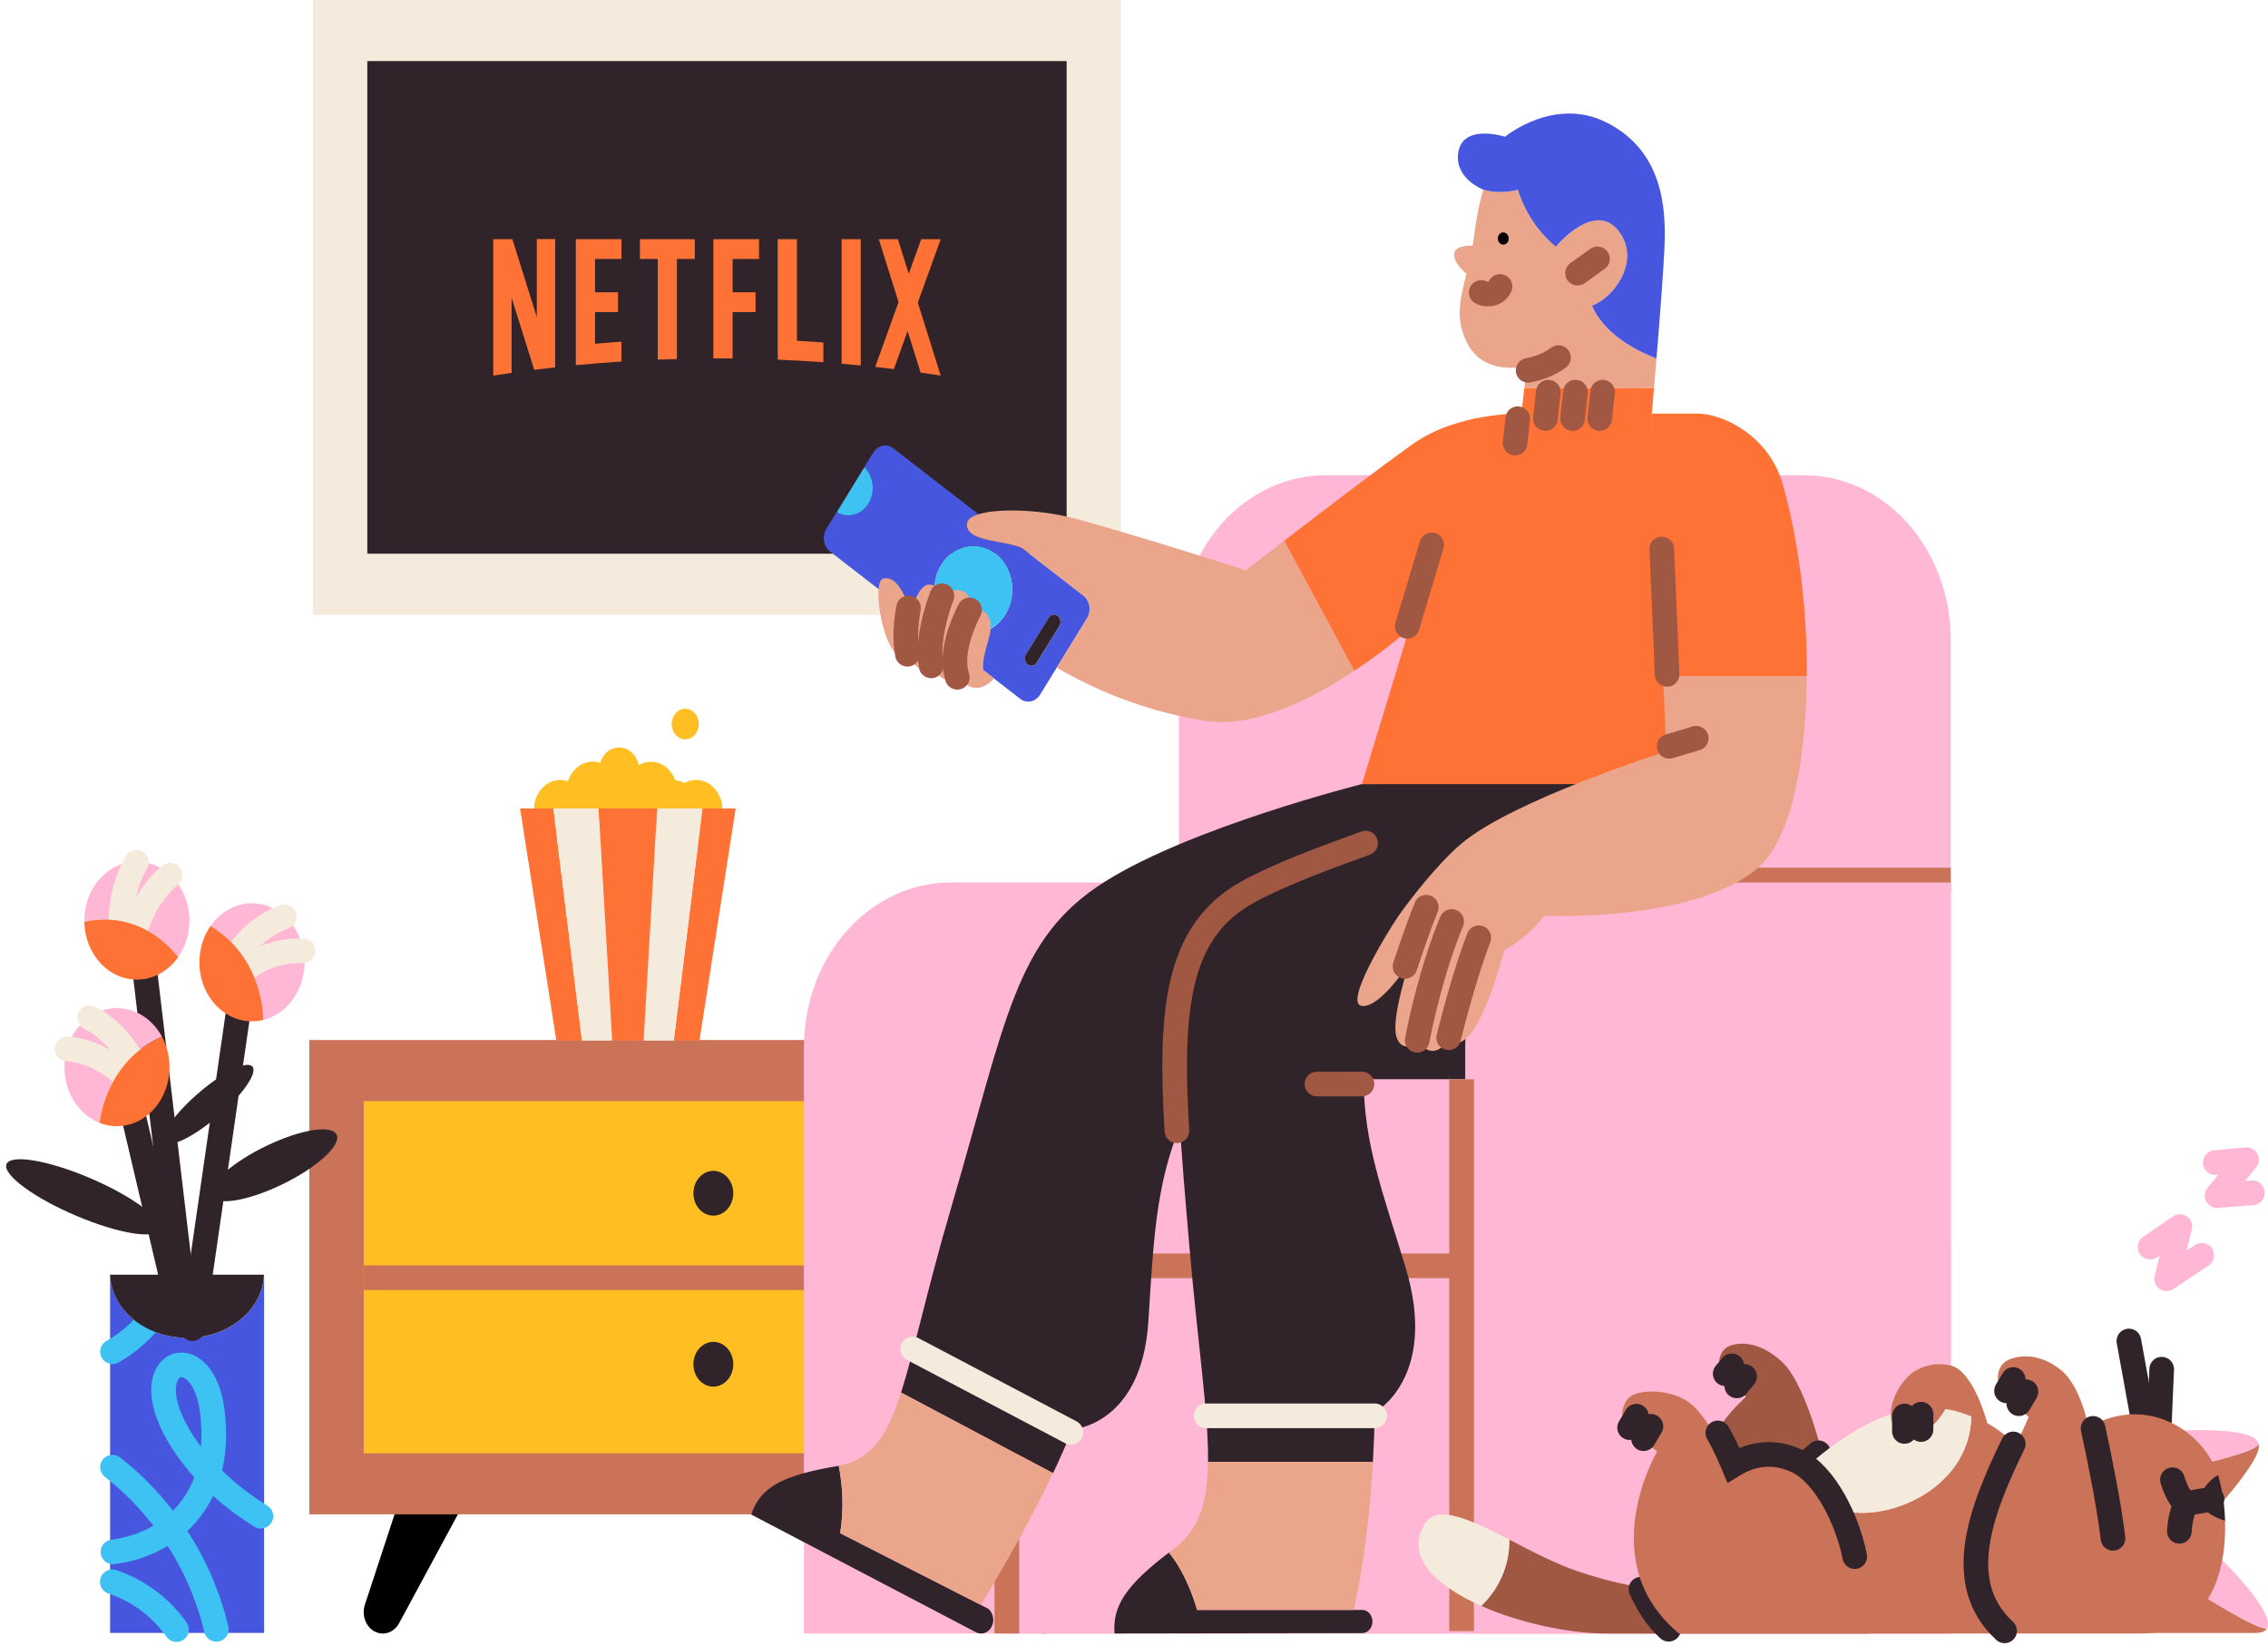 <svg width="368" height="267" viewBox="0 0 368 267" fill="none" xmlns="http://www.w3.org/2000/svg">
<path d="M62.103 264.997C61.605 264.997 61.114 264.862 60.673 264.603C60.231 264.344 59.852 263.969 59.568 263.51C59.283 263.051 59.101 262.522 59.038 261.967C58.975 261.412 59.032 260.849 59.204 260.324L66.783 237.257H78.835L64.746 263.346C64.468 263.852 64.079 264.27 63.616 264.559C63.153 264.848 62.632 264.999 62.103 264.997Z" fill="black"/>
<path d="M169.389 264.997C169.887 264.997 170.378 264.862 170.819 264.603C171.261 264.344 171.64 263.969 171.924 263.51C172.209 263.051 172.391 262.522 172.454 261.967C172.517 261.412 172.46 260.849 172.288 260.324L164.709 237.257H152.657L166.747 263.346C167.024 263.852 167.413 264.27 167.876 264.559C168.339 264.848 168.86 264.999 169.389 264.997Z" fill="black"/>
<path d="M181.301 168.717H50.191V245.661H181.301V168.717Z" fill="#CA7358"/>
<path d="M172.482 178.624H59.01V235.754H172.482V178.624Z" fill="#FFBE21"/>
<path d="M172.629 207.278H59.01" stroke="#CA7358" stroke-width="4" stroke-miterlimit="10"/>
<path d="M115.746 197.206C117.532 197.206 118.98 195.58 118.98 193.574C118.98 191.567 117.532 189.941 115.746 189.941C113.96 189.941 112.512 191.567 112.512 193.574C112.512 195.58 113.96 197.206 115.746 197.206Z" fill="#30242A"/>
<path d="M115.746 224.946C117.532 224.946 118.98 223.32 118.98 221.313C118.98 219.307 117.532 217.681 115.746 217.681C113.96 217.681 112.512 219.307 112.512 221.313C112.512 223.32 113.96 224.946 115.746 224.946Z" fill="#30242A"/>
<path d="M90.906 136.113C93.26 136.113 95.168 133.969 95.168 131.324C95.168 128.68 93.26 126.536 90.906 126.536C88.552 126.536 86.643 128.68 86.643 131.324C86.643 133.969 88.552 136.113 90.906 136.113Z" fill="#FFBE21"/>
<path d="M112.953 136.113C115.307 136.113 117.216 133.969 117.216 131.324C117.216 128.68 115.307 126.536 112.953 126.536C110.599 126.536 108.691 128.68 108.691 131.324C108.691 133.969 110.599 136.113 112.953 136.113Z" fill="#FFBE21"/>
<path d="M101.929 126.536C101.357 126.536 100.792 126.682 100.277 126.962C100.02 126.004 99.503 125.16 98.798 124.549C98.093 123.937 97.235 123.589 96.345 123.552C95.455 123.515 94.577 123.792 93.834 124.343C93.091 124.895 92.519 125.693 92.2 126.627C91.881 127.562 91.83 128.584 92.054 129.553C92.277 130.521 92.765 131.387 93.449 132.029C94.132 132.67 94.977 133.056 95.865 133.132C96.753 133.207 97.64 132.969 98.402 132.45C98.664 133.172 99.095 133.799 99.65 134.266C100.206 134.733 100.863 135.021 101.553 135.1C102.243 135.179 102.939 135.045 103.566 134.714C104.194 134.383 104.729 133.866 105.115 133.219C105.501 132.571 105.723 131.819 105.757 131.041C105.792 130.263 105.637 129.489 105.309 128.802C104.982 128.116 104.494 127.542 103.899 127.143C103.304 126.743 102.623 126.534 101.929 126.536Z" fill="#FFBE21"/>
<path d="M109.552 126.549C109.259 125.746 108.777 125.048 108.159 124.529C107.54 124.01 106.807 123.689 106.038 123.602C105.27 123.514 104.495 123.663 103.796 124.031C103.097 124.4 102.5 124.976 102.069 125.696C101.639 126.416 101.39 127.255 101.351 128.121C101.312 128.988 101.483 129.85 101.846 130.616C102.209 131.382 102.75 132.022 103.412 132.469C104.074 132.916 104.832 133.153 105.604 133.154C105.752 133.153 105.9 133.145 106.048 133.127C106.395 133.749 106.879 134.26 107.452 134.612C108.026 134.964 108.67 135.145 109.324 135.138C109.977 135.13 110.618 134.935 111.185 134.57C111.752 134.204 112.226 133.682 112.562 133.053C112.898 132.423 113.085 131.707 113.104 130.973C113.124 130.239 112.976 129.512 112.674 128.861C112.372 128.21 111.926 127.657 111.38 127.255C110.833 126.852 110.204 126.614 109.552 126.562V126.549Z" fill="#FFBE21"/>
<path d="M100.46 128.517C102.246 128.517 103.693 126.891 103.693 124.885C103.693 122.879 102.246 121.252 100.46 121.252C98.674 121.252 97.226 122.879 97.226 124.885C97.226 126.891 98.674 128.517 100.46 128.517Z" fill="#FFBE21"/>
<path d="M111.189 119.931C112.407 119.931 113.394 118.822 113.394 117.455C113.394 116.087 112.407 114.978 111.189 114.978C109.972 114.978 108.985 116.087 108.985 117.455C108.985 118.822 109.972 119.931 111.189 119.931Z" fill="#FFBE21"/>
<path d="M84.388 131.159L90.268 168.806H94.433L89.78 131.159H84.388Z" fill="#FF7235"/>
<path d="M113.982 131.159L109.326 168.806H113.491L119.371 131.159H113.982Z" fill="#FF7235"/>
<path d="M106.633 131.159L104.434 168.806H109.326L113.982 131.159H106.633Z" fill="#F5EBDD"/>
<path d="M89.78 131.159L94.433 168.806H99.325L97.129 131.159H89.78Z" fill="#F5EBDD"/>
<path d="M97.129 131.159L99.325 168.806H104.434L106.633 131.159H97.129Z" fill="#FF7235"/>
<path d="M154.223 143.16H209.228V265H130.444V169.869C130.445 162.785 132.951 155.992 137.41 150.983C141.869 145.974 147.917 143.16 154.223 143.16Z" fill="#FFB7D5"/>
<path d="M215.075 77.093H292.75C299.056 77.094 305.104 79.909 309.563 84.918C314.022 89.928 316.526 96.722 316.526 103.806V264.997H191.296V103.806C191.296 96.721 193.801 89.927 198.261 84.917C202.72 79.908 208.768 77.093 215.075 77.093Z" fill="#FFB7D5"/>
<path d="M187.148 175.695H292.75C299.056 175.695 305.103 178.51 309.562 183.519C314.02 188.527 316.526 195.32 316.526 202.404V264.997H163.369V202.404C163.37 195.32 165.875 188.526 170.335 183.517C174.794 178.509 180.842 175.695 187.148 175.695Z" fill="#FFB7D5"/>
<path d="M237.302 205.346H173.176" stroke="#CA7358" stroke-width="4" stroke-miterlimit="10"/>
<path d="M163.369 202.404V264.997" stroke="#CA7358" stroke-width="4" stroke-miterlimit="10"/>
<path d="M316.526 142.767H266.804" stroke="#CA7358" stroke-width="4" stroke-miterlimit="10"/>
<path d="M181.889 0H50.779V99.731H181.889V0Z" fill="#F5EBDD"/>
<path d="M173.07 9.907H59.598V89.824H173.07V9.907Z" fill="#30242A"/>
<path d="M142.009 59.522C143.021 59.63 144.029 59.749 145.037 59.871L147.265 53.699L149.379 60.443C150.467 60.595 151.551 60.754 152.633 60.922L148.923 49.096L152.633 38.803H149.491L149.458 38.852L147.454 44.413L145.69 38.799H142.591L145.796 49.01L142.009 59.522Z" fill="#FF7235"/>
<path d="M139.66 59.28V38.806H136.559V59.003C137.594 59.091 138.628 59.187 139.66 59.29" fill="#FF7235"/>
<path d="M116.36 58.135C117.197 58.135 118.034 58.14 118.871 58.151V50.625H122.596V47.422H118.871V42.009H123.16V38.803H115.746V58.138H116.352" fill="#FF7235"/>
<path d="M106.73 58.343C107.765 58.303 108.788 58.267 109.834 58.24V42.009H112.733V38.803H103.832V42.009H106.73V58.343Z" fill="#FF7235"/>
<path d="M83.01 60.489V48.29L86.681 59.994C87.81 59.853 88.942 59.719 90.077 59.591V38.786H87.102V51.441L83.136 38.803H80.035V60.928H80.052C81.034 60.776 82.022 60.631 83.01 60.489Z" fill="#FF7235"/>
<path d="M100.842 42.009V38.803H93.434V59.244C95.892 59.006 98.359 58.806 100.836 58.643V55.437C99.404 55.529 97.975 55.639 96.55 55.767V50.628H100.275V47.422H96.55V42.009H100.842Z" fill="#FF7235"/>
<path d="M129.31 55.285V38.803H126.194V58.343C128.673 58.446 131.141 58.587 133.599 58.765V55.559C132.172 55.453 130.743 55.363 129.31 55.288" fill="#FF7235"/>
<path d="M220.987 127.197C220.987 127.197 193.354 134.131 179.243 143.048C164.733 152.215 163.369 165.081 154.312 195.981C150.337 209.521 148.341 219.243 146.204 225.9L170.865 238.981C172.041 236.531 173.087 234.12 173.952 231.881C173.952 231.881 185.258 231.316 186.337 214.319C187.142 201.621 187.53 192.223 191.475 182.739L258.882 127.051L220.987 127.197Z" fill="#30242A"/>
<path d="M136.089 237.785C135.965 237.808 135.842 237.835 135.715 237.855C126.981 239.344 123.336 241.253 121.899 245.701L158.351 264.789C158.767 265.007 159.238 265.056 159.682 264.927C160.127 264.798 160.518 264.499 160.788 264.082C160.942 263.844 161.053 263.575 161.113 263.289C161.174 263.003 161.183 262.707 161.141 262.417C161.099 262.127 161.006 261.849 160.868 261.6C160.729 261.351 160.548 261.135 160.335 260.964L136.324 248.723C136.89 245.095 136.81 241.378 136.089 237.785Z" fill="#30242A"/>
<path d="M170.865 238.981L146.204 225.9C144.943 229.83 143.632 232.696 141.836 234.661C140.342 236.312 138.508 237.303 136.089 237.785C136.81 241.378 136.89 245.095 136.324 248.723L160.347 260.965C160.254 260.89 160.156 260.825 160.053 260.77L159.171 260.297C160.6 257.986 162.843 254.215 165.241 249.855C167.146 246.438 169.119 242.666 170.865 238.981Z" fill="#EAA58B"/>
<path d="M173.749 232.35L148.082 218.837" stroke="#F5EBDD" stroke-width="4" stroke-linecap="round" stroke-linejoin="round"/>
<path d="M272.872 140.541L271.843 127.814H251.559C251.559 127.814 217.459 136.981 202.963 144.791C188.535 152.558 190.267 170.599 192.986 202.179C194.373 218.278 196.105 229.335 196.014 237.164H222.765C222.912 234.624 223.01 231.943 223.059 229.123C223.059 229.123 233.495 223.572 228.056 205.574C224.414 193.521 221.269 185.539 221.269 175.07H244.798C248.715 175.071 252.589 174.155 256.173 172.38C259.757 170.604 262.972 168.01 265.613 164.761C268.255 161.512 270.265 157.68 271.514 153.51C272.764 149.34 273.226 144.923 272.872 140.541Z" fill="#30242A"/>
<path d="M189.661 251.86C182.865 257.051 180.466 260.446 180.842 264.987L221.089 264.927C221.521 264.907 221.928 264.7 222.227 264.351C222.525 264.001 222.692 263.535 222.692 263.05C222.692 262.565 222.525 262.099 222.227 261.749C221.928 261.4 221.521 261.193 221.089 261.173H194.235C194.235 261.173 192.766 255.598 189.661 251.86Z" fill="#30242A"/>
<path d="M196.014 237.165C195.964 241.623 195.323 245.037 193.689 247.732C192.807 249.16 191.685 250.38 190.385 251.322L189.661 251.86C192.769 255.588 194.236 261.173 194.236 261.173H219.658C220.623 256.744 221.361 252.256 221.869 247.732C222.233 244.575 222.551 241.038 222.774 237.165H196.014Z" fill="#EAA58B"/>
<path d="M221.574 136.773C215.078 139.105 207.411 141.958 202.466 144.699C191.175 150.95 189.735 163.139 190.96 183.435" stroke="#A15842" stroke-width="4" stroke-linecap="round" stroke-linejoin="round"/>
<path d="M220.987 175.853H213.693" stroke="#A15842" stroke-width="4" stroke-linecap="round" stroke-linejoin="round"/>
<path d="M223.044 229.681H195.705" stroke="#F5EBDD" stroke-width="4" stroke-miterlimit="10" stroke-linecap="round"/>
<path d="M261.522 143.16H316.526V265H237.743V169.869C237.743 162.785 240.249 155.992 244.708 150.983C249.168 145.974 255.216 143.16 261.522 143.16Z" fill="#FFB7D5"/>
<path d="M237.155 175.084V264.604" stroke="#CA7358" stroke-width="4" stroke-miterlimit="10"/>
<path d="M30.348 217.02C23.587 217.02 18.072 212.466 17.863 206.783V264.904H42.851V206.783C42.624 212.466 37.118 217.02 30.348 217.02Z" fill="#4756DF"/>
<path d="M18.328 251.751C26.529 250.76 36.298 244.321 34.464 229.074C32.994 216.855 22.264 220.323 28.437 231.881C32.065 238.674 38.029 243.3 42.33 245.959" stroke="#3EC1F3" stroke-width="4" stroke-miterlimit="10" stroke-linecap="round"/>
<path d="M18.254 238.013C23.143 241.771 31.803 250.404 35.105 264.316" stroke="#3EC1F3" stroke-width="4" stroke-miterlimit="10" stroke-linecap="round"/>
<path d="M18.225 256.605C21.432 257.672 25.545 259.971 28.64 264.356" stroke="#3EC1F3" stroke-width="4" stroke-miterlimit="10" stroke-linecap="round"/>
<path d="M27.179 209.808C25.098 213.88 21.995 217.173 18.257 219.276" stroke="#3EC1F3" stroke-width="4" stroke-miterlimit="10" stroke-linecap="round"/>
<path d="M30.348 217.02C37.109 217.02 42.624 212.466 42.833 206.783H17.855C18.072 212.466 23.578 217.02 30.348 217.02Z" fill="#30242A"/>
<path d="M23.293 155.762L30.054 212.892" stroke="#30242A" stroke-width="4" stroke-miterlimit="10" stroke-linecap="round"/>
<path d="M21.129 178.786L29.037 212.413" stroke="#30242A" stroke-width="4" stroke-miterlimit="10" stroke-linecap="round"/>
<path d="M45.66 192.203C51.291 189.498 55.316 185.889 54.651 184.142C53.986 182.394 48.882 183.17 43.251 185.875C37.62 188.579 33.595 192.188 34.26 193.936C34.925 195.683 40.029 194.907 45.66 192.203Z" fill="#30242A"/>
<path d="M25.843 199.406C26.417 197.698 21.329 193.961 14.479 191.059C7.629 188.158 1.612 187.191 1.038 188.899C0.465 190.607 5.553 194.344 12.403 197.246C19.252 200.147 25.27 201.114 25.843 199.406Z" fill="#30242A"/>
<path d="M35.195 181.201C39.159 177.846 41.759 174.212 41.002 173.083C40.245 171.954 36.417 173.758 32.453 177.113C28.489 180.467 25.889 184.102 26.646 185.231C27.403 186.36 31.23 184.556 35.195 181.201Z" fill="#30242A"/>
<path d="M38.873 162.697L31.23 215.534" stroke="#30242A" stroke-width="4" stroke-miterlimit="10" stroke-linecap="round"/>
<path d="M26.277 168.172C25.57 166.857 24.593 165.752 23.427 164.95C22.261 164.148 20.94 163.673 19.576 163.565C18.212 163.457 16.845 163.719 15.59 164.33C14.335 164.94 13.23 165.88 12.366 167.071C11.503 168.262 10.907 169.669 10.629 171.173C10.352 172.677 10.4 174.234 10.77 175.712C11.141 177.191 11.822 178.548 12.758 179.668C13.693 180.789 14.854 181.64 16.144 182.151C16.575 179.02 17.741 176.074 19.522 173.617C21.303 171.16 23.634 169.281 26.277 168.172Z" fill="#FFB7D5"/>
<path d="M22.379 174.11C20.826 170.132 18.04 166.924 14.539 165.081" stroke="#F5EBDD" stroke-width="4" stroke-miterlimit="10" stroke-linecap="round"/>
<path d="M21.088 175.553C18.395 172.406 14.765 170.484 10.89 170.153" stroke="#F5EBDD" stroke-width="4" stroke-miterlimit="10" stroke-linecap="round"/>
<path d="M16.144 182.151C17.8 182.806 19.596 182.871 21.286 182.337C22.976 181.803 24.479 180.695 25.587 179.165C26.696 177.636 27.357 175.759 27.481 173.791C27.604 171.824 27.184 169.861 26.277 168.172C23.634 169.281 21.303 171.16 19.522 173.617C17.741 176.074 16.575 179.02 16.144 182.151Z" fill="#FF7235"/>
<path d="M13.686 149.553C13.656 148.018 13.956 146.497 14.559 145.119C15.163 143.741 16.052 142.546 17.153 141.635C18.253 140.725 19.533 140.125 20.883 139.886C22.234 139.647 23.616 139.776 24.912 140.263C26.209 140.75 27.382 141.58 28.333 142.683C29.284 143.786 29.985 145.13 30.377 146.602C30.768 148.073 30.84 149.628 30.584 151.137C30.328 152.646 29.753 154.063 28.908 155.27C27.052 152.883 24.663 151.096 21.987 150.091C19.312 149.087 16.447 148.901 13.686 149.553Z" fill="#FFB7D5"/>
<path d="M19.809 152.225C19.225 147.931 20.05 143.545 22.132 139.884" stroke="#F5EBDD" stroke-width="4" stroke-miterlimit="10" stroke-linecap="round"/>
<path d="M21.582 152.667C22.36 148.391 24.511 144.586 27.626 141.978" stroke="#F5EBDD" stroke-width="4" stroke-miterlimit="10" stroke-linecap="round"/>
<path d="M28.908 155.27C27.821 156.82 26.335 157.956 24.652 158.521C22.969 159.087 21.172 159.054 19.506 158.429C17.84 157.803 16.387 156.615 15.345 155.026C14.304 153.437 13.724 151.526 13.686 149.553C16.447 148.901 19.312 149.087 21.987 150.091C24.663 151.096 27.052 152.883 28.908 155.27Z" fill="#FF7235"/>
<path d="M34.152 150.224C34.993 149.012 36.08 148.045 37.323 147.405C38.566 146.764 39.928 146.469 41.294 146.544C42.66 146.619 43.99 147.063 45.171 147.836C46.352 148.61 47.351 149.692 48.082 150.99C48.813 152.288 49.255 153.765 49.371 155.296C49.487 156.826 49.274 158.366 48.749 159.784C48.225 161.203 47.404 162.459 46.356 163.446C45.309 164.434 44.065 165.123 42.73 165.457C42.634 162.291 41.788 159.211 40.281 156.533C38.773 153.856 36.658 151.678 34.152 150.224Z" fill="#FFB7D5"/>
<path d="M37.395 156.64C39.356 152.895 42.462 150.078 46.135 148.715" stroke="#F5EBDD" stroke-width="4" stroke-miterlimit="10" stroke-linecap="round"/>
<path d="M38.518 158.245C41.525 155.482 45.333 154.059 49.215 154.249" stroke="#F5EBDD" stroke-width="4" stroke-miterlimit="10" stroke-linecap="round"/>
<path d="M42.73 165.457C41.016 165.886 39.227 165.71 37.606 164.953C35.984 164.196 34.611 162.896 33.672 161.229C32.734 159.562 32.276 157.611 32.362 155.641C32.448 153.671 33.073 151.779 34.152 150.224C36.657 151.678 38.773 153.856 40.281 156.533C41.788 159.211 42.634 162.291 42.73 165.457Z" fill="#FF7235"/>
<path d="M367.933 263.927C367.906 264.007 367.872 264.085 367.833 264.159C367.873 264.085 367.907 264.008 367.933 263.927Z" fill="#CA7358"/>
<path d="M353.922 256.652L346.217 264.908H365.913C366.951 264.908 367.556 264.637 367.827 264.171C366.31 264.488 357.514 258.963 353.922 256.652Z" fill="#CA7358"/>
<path d="M367.933 263.927C368.914 260.819 358.858 251.378 358.858 251.378L353.922 256.662C357.514 258.973 366.31 264.498 367.827 264.178C367.87 264.098 367.905 264.014 367.933 263.927Z" fill="#FFB7D5"/>
<path d="M366.501 234.192C366.207 235.844 352.684 238.486 352.684 238.486L351.838 232.185L351.509 232.211L353.702 251.034C353.702 251.034 367.383 237.495 366.501 234.192Z" fill="#CA7358"/>
<path d="M366.501 234.192C365.736 231.333 353.966 232.036 351.838 232.185L352.684 238.485C352.684 238.485 366.207 235.844 366.501 234.192Z" fill="#FFB7D5"/>
<path d="M350.241 234.007L350.75 222.116" stroke="#30242A" stroke-width="4" stroke-linecap="round" stroke-linejoin="round"/>
<path d="M348.175 232.706L345.426 217.539" stroke="#30242A" stroke-width="4" stroke-linecap="round" stroke-linejoin="round"/>
<path d="M303.298 264.997L289.546 244.413L295.949 236.818C295.361 234.506 292.715 224.269 289.187 220.966C285.66 217.664 282.426 217.664 280.662 218.325L280.609 218.344C280.174 218.525 279.791 218.836 279.501 219.244C279.212 219.651 279.027 220.14 278.966 220.657C278.906 221.174 278.972 221.699 279.158 222.177C279.344 222.655 279.642 223.066 280.021 223.367L283.308 226.597C283.308 226.597 275.959 232.871 275.959 239.806C275.959 244.641 278.281 247.118 280.583 248.392L274.489 257.969C274.489 257.969 268.316 258.96 256.263 254.997C252.591 253.788 248.62 251.695 244.91 249.773C244.91 254.271 243.07 257.873 240.344 260.525C246.594 263.293 254.549 264.997 260.722 264.997H303.298Z" fill="#A15842"/>
<path d="M266.258 257.804C267.281 260.02 268.536 262.292 270.75 264.303" stroke="#30242A" stroke-width="4" stroke-miterlimit="10" stroke-linecap="round"/>
<path d="M295.067 235.679L292.715 237.66" stroke="#30242A" stroke-width="4" stroke-miterlimit="10" stroke-linecap="round"/>
<path d="M244.91 249.773C238.736 246.593 233.298 243.981 231.275 247.072C227.821 252.355 232.854 257.203 240.344 260.525C243.069 257.874 244.924 254.271 244.91 249.773Z" fill="#F5EBDD"/>
<path d="M357.094 243.099C357.094 241.699 358.664 239.862 359.898 239.298C357.597 232.211 348.375 226.049 338.868 231.55C338.868 231.55 337.692 224.946 334.458 222.304C331.433 219.83 328.285 219.586 325.933 220.577L325.863 220.607C325.438 220.797 325.064 221.106 324.776 221.504C324.487 221.902 324.293 222.375 324.211 222.88C324.13 223.386 324.165 223.906 324.312 224.392C324.459 224.878 324.713 225.314 325.051 225.659L329.167 229.899L327.109 234.447C325.012 232.312 322.55 230.682 319.872 229.655C319.639 242.009 305.2 247.451 298.006 244.76C295.478 240.797 293.388 238.763 292.853 238.277L292.715 238.409C292.715 238.409 286.542 233.862 280.956 238.485C280.956 238.485 278.016 230.89 274.489 227.842C271.505 225.263 265.67 225.2 264.2 226.851L264.156 226.901C263.816 227.29 263.559 227.761 263.404 228.277C263.248 228.793 263.198 229.343 263.257 229.884C263.316 230.425 263.483 230.944 263.745 231.403C264.007 231.862 264.357 232.249 264.77 232.535L268.903 235.437C268.903 235.437 258.321 253.27 272.431 264.997H347.393C358.646 264.997 361.286 254.855 361.033 246.721C359.701 246.332 357.094 245.285 357.094 243.099Z" fill="#CA7358"/>
<path d="M298.006 244.76C305.2 247.451 319.639 242.009 319.872 229.655C316.916 228.482 313.76 228.088 310.647 228.502C302.122 229.629 293.979 237.194 292.853 238.277C293.388 238.763 295.478 240.781 298.006 244.76Z" fill="#F5EBDD"/>
<path d="M357.094 243.099C357.094 245.285 359.701 246.332 361.033 246.731C360.976 244.362 360.64 242.011 360.034 239.74C359.992 239.595 359.943 239.453 359.898 239.308C358.664 239.863 357.094 241.699 357.094 243.099Z" fill="#30242A"/>
<path d="M354.733 243.888L358.914 243.195" stroke="#30242A" stroke-width="4" stroke-linecap="round" stroke-linejoin="round"/>
<path d="M339.615 231.716C340.811 237.131 342.284 244.7 342.848 249.548" stroke="#30242A" stroke-width="4" stroke-linecap="round" stroke-linejoin="round"/>
<path d="M326.668 223.79L325.575 225.629" stroke="#30242A" stroke-width="4" stroke-linecap="round" stroke-linejoin="round"/>
<path d="M328.726 225.771L327.573 227.71" stroke="#30242A" stroke-width="4" stroke-linecap="round" stroke-linejoin="round"/>
<path d="M265.523 229.734L264.417 231.597" stroke="#30242A" stroke-width="4" stroke-linecap="round" stroke-linejoin="round"/>
<path d="M267.874 231.385L266.681 233.393" stroke="#30242A" stroke-width="4" stroke-linecap="round" stroke-linejoin="round"/>
<path d="M326.662 234.242C321.315 245.219 316.9 256.86 325.26 264.561" stroke="#30242A" stroke-width="4" stroke-linecap="round" stroke-linejoin="round"/>
<path d="M300.946 252.52C299.77 246.576 296.152 239.159 291.539 236.999C288.012 235.348 284.484 235.678 281.25 237.66C281.25 237.66 279.854 234.295 278.731 232.452" stroke="#30242A" stroke-width="4" stroke-miterlimit="10" stroke-linecap="round"/>
<path d="M352.499 240.047C352.499 240.047 353.381 243.138 354.733 243.888C354.733 243.888 353.775 245.43 353.616 248.416" stroke="#30242A" stroke-width="4" stroke-linecap="round" stroke-linejoin="round"/>
<path d="M315.644 228.578C315.644 228.578 313.293 233.202 309.471 232.872C305.649 232.541 305.943 226.267 310.353 222.634C312.213 221.405 314.417 221.007 316.526 221.518C320.283 222.439 322.482 230.94 322.482 230.94C322.482 230.94 318.584 228.909 315.644 228.578Z" fill="#CA7358"/>
<path d="M348.863 202.312L353.702 198.989L351.55 207.443L357.241 203.646" stroke="#FFB7D5" stroke-width="4" stroke-linecap="round" stroke-linejoin="round"/>
<path d="M359.434 188.597L364.528 188.141L359.731 193.957L365.472 193.508" stroke="#FFB7D5" stroke-width="4" stroke-linecap="round" stroke-linejoin="round"/>
<path d="M309.015 229.708L309.01 232.211" stroke="#30242A" stroke-width="4" stroke-linecap="round" stroke-linejoin="round"/>
<path d="M311.705 229.421L311.699 231.901" stroke="#30242A" stroke-width="4" stroke-linecap="round" stroke-linejoin="round"/>
<path d="M280.991 221.574L279.927 222.852" stroke="#30242A" stroke-width="4" stroke-linecap="round" stroke-linejoin="round"/>
<path d="M283.073 223.305L281.806 224.827" stroke="#30242A" stroke-width="4" stroke-linecap="round" stroke-linejoin="round"/>
<path d="M175.804 96.63L166.309 89.269L165.9 88.939C163.387 87.618 156.564 87.998 156.908 84.913C156.981 84.253 157.672 83.754 158.762 83.411L144.964 72.741C144.453 72.347 143.825 72.196 143.216 72.32C142.606 72.444 142.065 72.832 141.709 73.401L140.24 75.776C140.975 76.495 141.448 77.492 141.57 78.579C141.692 79.665 141.454 80.763 140.9 81.665C140.347 82.566 139.518 83.207 138.57 83.465C137.623 83.723 136.625 83.58 135.765 83.064L134.084 85.802C133.733 86.375 133.598 87.082 133.708 87.767C133.818 88.452 134.164 89.061 134.672 89.461L165.509 113.35C166.02 113.744 166.649 113.896 167.259 113.772C167.869 113.648 168.41 113.259 168.766 112.689L171.453 108.314L176.404 100.282C176.751 99.707 176.884 99.001 176.771 98.318C176.659 97.634 176.311 97.028 175.804 96.63ZM157.931 102.759C156.681 102.759 155.459 102.343 154.419 101.563C153.38 100.782 152.57 99.674 152.091 98.376C151.613 97.079 151.488 95.651 151.732 94.274C151.976 92.897 152.577 91.632 153.461 90.639C154.345 89.646 155.471 88.969 156.698 88.695C157.924 88.421 159.194 88.562 160.349 89.1C161.504 89.637 162.491 90.547 163.186 91.715C163.88 92.882 164.251 94.255 164.251 95.659C164.25 97.542 163.584 99.347 162.399 100.679C161.214 102.01 159.607 102.758 157.931 102.759ZM171.894 101.56L168.219 107.505C168.059 107.762 167.814 107.937 167.539 107.993C167.264 108.048 166.98 107.98 166.75 107.802C166.52 107.622 166.362 107.348 166.312 107.038C166.262 106.729 166.323 106.41 166.482 106.151L170.16 100.206C170.239 100.078 170.34 99.969 170.457 99.884C170.574 99.799 170.705 99.742 170.842 99.714C170.979 99.686 171.119 99.689 171.255 99.722C171.391 99.755 171.52 99.818 171.634 99.907C171.748 99.997 171.846 100.11 171.921 100.242C171.996 100.373 172.048 100.52 172.072 100.674C172.097 100.827 172.094 100.985 172.065 101.138C172.035 101.291 171.979 101.435 171.9 101.564L171.894 101.56Z" fill="#4756DF"/>
<path d="M157.93 102.759C161.421 102.759 164.251 99.58 164.251 95.659C164.251 91.738 161.421 88.559 157.93 88.559C154.44 88.559 151.61 91.738 151.61 95.659C151.61 99.58 154.44 102.759 157.93 102.759Z" fill="#3EC1F3"/>
<path d="M141.615 79.147C141.615 78.51 141.494 77.881 141.258 77.301C141.023 76.722 140.679 76.206 140.251 75.789L135.777 83.077C136.351 83.425 136.994 83.607 137.646 83.606C138.699 83.606 139.708 83.136 140.453 82.3C141.197 81.464 141.615 80.33 141.615 79.147Z" fill="#3EC1F3"/>
<path d="M171.621 99.903C171.39 99.725 171.106 99.657 170.831 99.713C170.555 99.769 170.311 99.945 170.151 100.203L166.473 106.147C166.314 106.406 166.253 106.726 166.303 107.035C166.353 107.345 166.511 107.619 166.741 107.799C166.971 107.977 167.255 108.045 167.53 107.99C167.805 107.934 168.05 107.758 168.21 107.501L171.885 101.557C172.045 101.298 172.107 100.979 172.058 100.668C172.008 100.358 171.851 100.083 171.621 99.903Z" fill="#30242A"/>
<path d="M161.311 110.024C161.311 110.024 158.665 113.327 156.019 110.354C156.019 110.354 152.786 111.345 151.61 108.373C151.61 108.373 148.964 109.694 147.788 106.722C147.712 106.53 146.26 107.435 144.849 105.401C142.791 102.429 141.615 94.173 143.379 93.843C146.407 93.275 147.688 99.655 147.741 99.457C148.403 96.944 149.549 94.834 150.728 94.834C152.786 94.834 153.08 97.145 153.08 97.145C153.08 97.145 154.323 95.279 156.019 95.824C158.077 96.485 157.489 99.457 157.489 99.457C157.489 99.457 159.377 98.05 160.429 100.117C161.605 102.429 159.253 105.401 159.547 108.703L161.311 110.024Z" fill="#EAA58B"/>
<path d="M157.319 98.942C156.064 101.405 154.085 106.18 155.332 109.872" stroke="#A15842" stroke-width="4" stroke-linecap="round" stroke-linejoin="round"/>
<path d="M152.836 96.65C152.039 98.763 150.369 103.888 151.09 108.02" stroke="#A15842" stroke-width="4" stroke-linecap="round" stroke-linejoin="round"/>
<path d="M147.415 98.631C147.027 100.745 146.742 103.562 147.242 106.134" stroke="#A15842" stroke-width="4" stroke-linecap="round" stroke-linejoin="round"/>
<path d="M258.321 49.591C261.848 48.27 265.964 42.656 263.024 38.033C259.129 31.904 252.441 40.014 252.441 40.014C249.608 37.693 247.458 34.473 246.268 30.768C245.386 31.098 242.74 31.428 240.683 30.768C240.683 30.768 239.801 33.41 239.213 38.033C239.133 38.667 239.039 39.278 238.936 39.866C238.936 39.866 236.273 39.684 235.979 41.005C235.615 42.637 237.946 44.39 237.946 44.39C237.034 48.079 236.276 50.916 237.449 54.215C238.484 57.124 240.683 60.489 247.738 59.498L247.335 62.966H268.374C268.492 61.582 268.63 59.934 268.777 58.154C266.39 57.253 260.417 54.565 258.321 49.591Z" fill="#EAA58B"/>
<path d="M260.672 19.87C252.147 15.577 244.21 22.182 244.21 22.182C244.21 22.182 236.961 19.837 236.567 25.154C236.273 29.117 240.683 30.768 240.683 30.768C242.74 31.428 245.386 31.098 246.268 30.768C247.458 34.473 249.608 37.693 252.441 40.014C252.441 40.014 259.129 31.904 263.024 38.033C265.964 42.656 261.848 48.27 258.321 49.591C260.417 54.565 266.39 57.253 268.777 58.154C269.295 51.857 269.915 43.882 270.079 40.014C270.347 33.71 269.785 24.464 260.672 19.87Z" fill="#4756DF"/>
<path d="M202.173 92.522C202.173 92.522 181.595 85.917 173.658 83.936C168.831 82.73 162.005 82.403 158.756 83.424C157.666 83.754 156.975 84.263 156.901 84.926C156.558 88.011 163.369 87.628 165.894 88.952L175.804 96.63C176.311 97.03 176.657 97.638 176.768 98.324C176.878 99.009 176.743 99.715 176.392 100.289L171.465 108.314C179.047 112.727 187.245 115.651 195.705 116.959C203.504 118.171 212.97 113.297 219.746 108.812L208.378 87.733C204.724 90.534 202.173 92.522 202.173 92.522Z" fill="#EAA58B"/>
<path d="M268.374 62.966H247.335L246.856 67.094C246.856 67.094 236.523 66.849 229.218 72.047C223.697 75.974 214.496 83.004 208.378 87.717L219.746 108.812C222.828 106.783 225.795 104.541 228.63 102.099L220.986 127.196H271.843L268.021 67.094C268.021 67.094 268.165 65.459 268.374 62.966Z" fill="#FF7235"/>
<path d="M246.268 67.919L245.827 71.882" stroke="#A15842" stroke-width="4" stroke-linecap="round" stroke-linejoin="round"/>
<path d="M232.304 88.394L228.336 101.603" stroke="#A15842" stroke-width="4" stroke-linecap="round" stroke-linejoin="round"/>
<path d="M240.344 47.445C240.83 47.775 242.652 48.049 243.39 46.474" stroke="#A15842" stroke-width="4" stroke-linecap="round" stroke-linejoin="round"/>
<path d="M243.916 39.684C244.403 39.684 244.798 39.241 244.798 38.694C244.798 38.146 244.403 37.703 243.916 37.703C243.429 37.703 243.034 38.146 243.034 38.694C243.034 39.241 243.429 39.684 243.916 39.684Z" fill="black"/>
<path d="M259.202 41.996L255.969 44.308" stroke="#A15842" stroke-width="4" stroke-linecap="round" stroke-linejoin="round"/>
<path d="M251.224 63.62L250.751 67.903" stroke="#A15842" stroke-width="4" stroke-linecap="round" stroke-linejoin="round"/>
<path d="M255.631 63.62L255.16 67.903" stroke="#A15842" stroke-width="4" stroke-linecap="round" stroke-linejoin="round"/>
<path d="M260.037 63.62L259.567 67.903" stroke="#A15842" stroke-width="4" stroke-linecap="round" stroke-linejoin="round"/>
<path d="M247.952 60.08C249.354 59.802 251.306 59.224 252.882 58.012" stroke="#A15842" stroke-width="4" stroke-linecap="round" stroke-linejoin="round"/>
<path d="M269.85 109.694L270.373 121.913C270.373 121.913 245.595 129.713 237.131 136.846C233.31 140.066 228.606 146.122 226.866 148.662C225.126 151.201 217.964 162.862 220.986 163.192C224.008 163.522 228.668 156.201 228.668 156.201C228.668 156.201 225.69 165.173 226.572 168.145C227.454 171.118 230.188 169.067 230.188 169.067C232.745 172.438 235.015 168.717 235.015 168.717C239.506 172.438 244.075 154.153 244.075 154.153C246.553 152.792 248.765 150.89 250.583 148.559C250.583 148.559 275.753 149.679 285.66 140.406C290.619 135.763 293.068 123.392 293.165 109.694H269.85Z" fill="#EAA58B"/>
<path d="M289.187 78.322C287.009 70.862 279.78 67.094 275.371 67.094H268.021L269.85 109.694H293.165C293.238 99.034 291.889 87.572 289.187 78.322Z" fill="#FF7235"/>
<path d="M270.5 109.397L269.638 89.054" stroke="#A15842" stroke-width="4" stroke-linecap="round" stroke-linejoin="round"/>
<path d="M270.841 121.071L275.224 119.766" stroke="#A15842" stroke-width="4" stroke-linecap="round" stroke-linejoin="round"/>
<path d="M227.977 156.772C228.9 153.998 230.308 149.887 231.422 147.176" stroke="#A15842" stroke-width="4" stroke-linecap="round" stroke-linejoin="round"/>
<path d="M235.538 149.487C232.386 157.112 230.54 165.669 229.952 168.76" stroke="#A15842" stroke-width="4" stroke-linecap="round" stroke-linejoin="round"/>
<path d="M239.947 152.129C237.931 157.344 236.07 164.295 235.059 168.344" stroke="#A15842" stroke-width="4" stroke-linecap="round" stroke-linejoin="round"/>
</svg>
